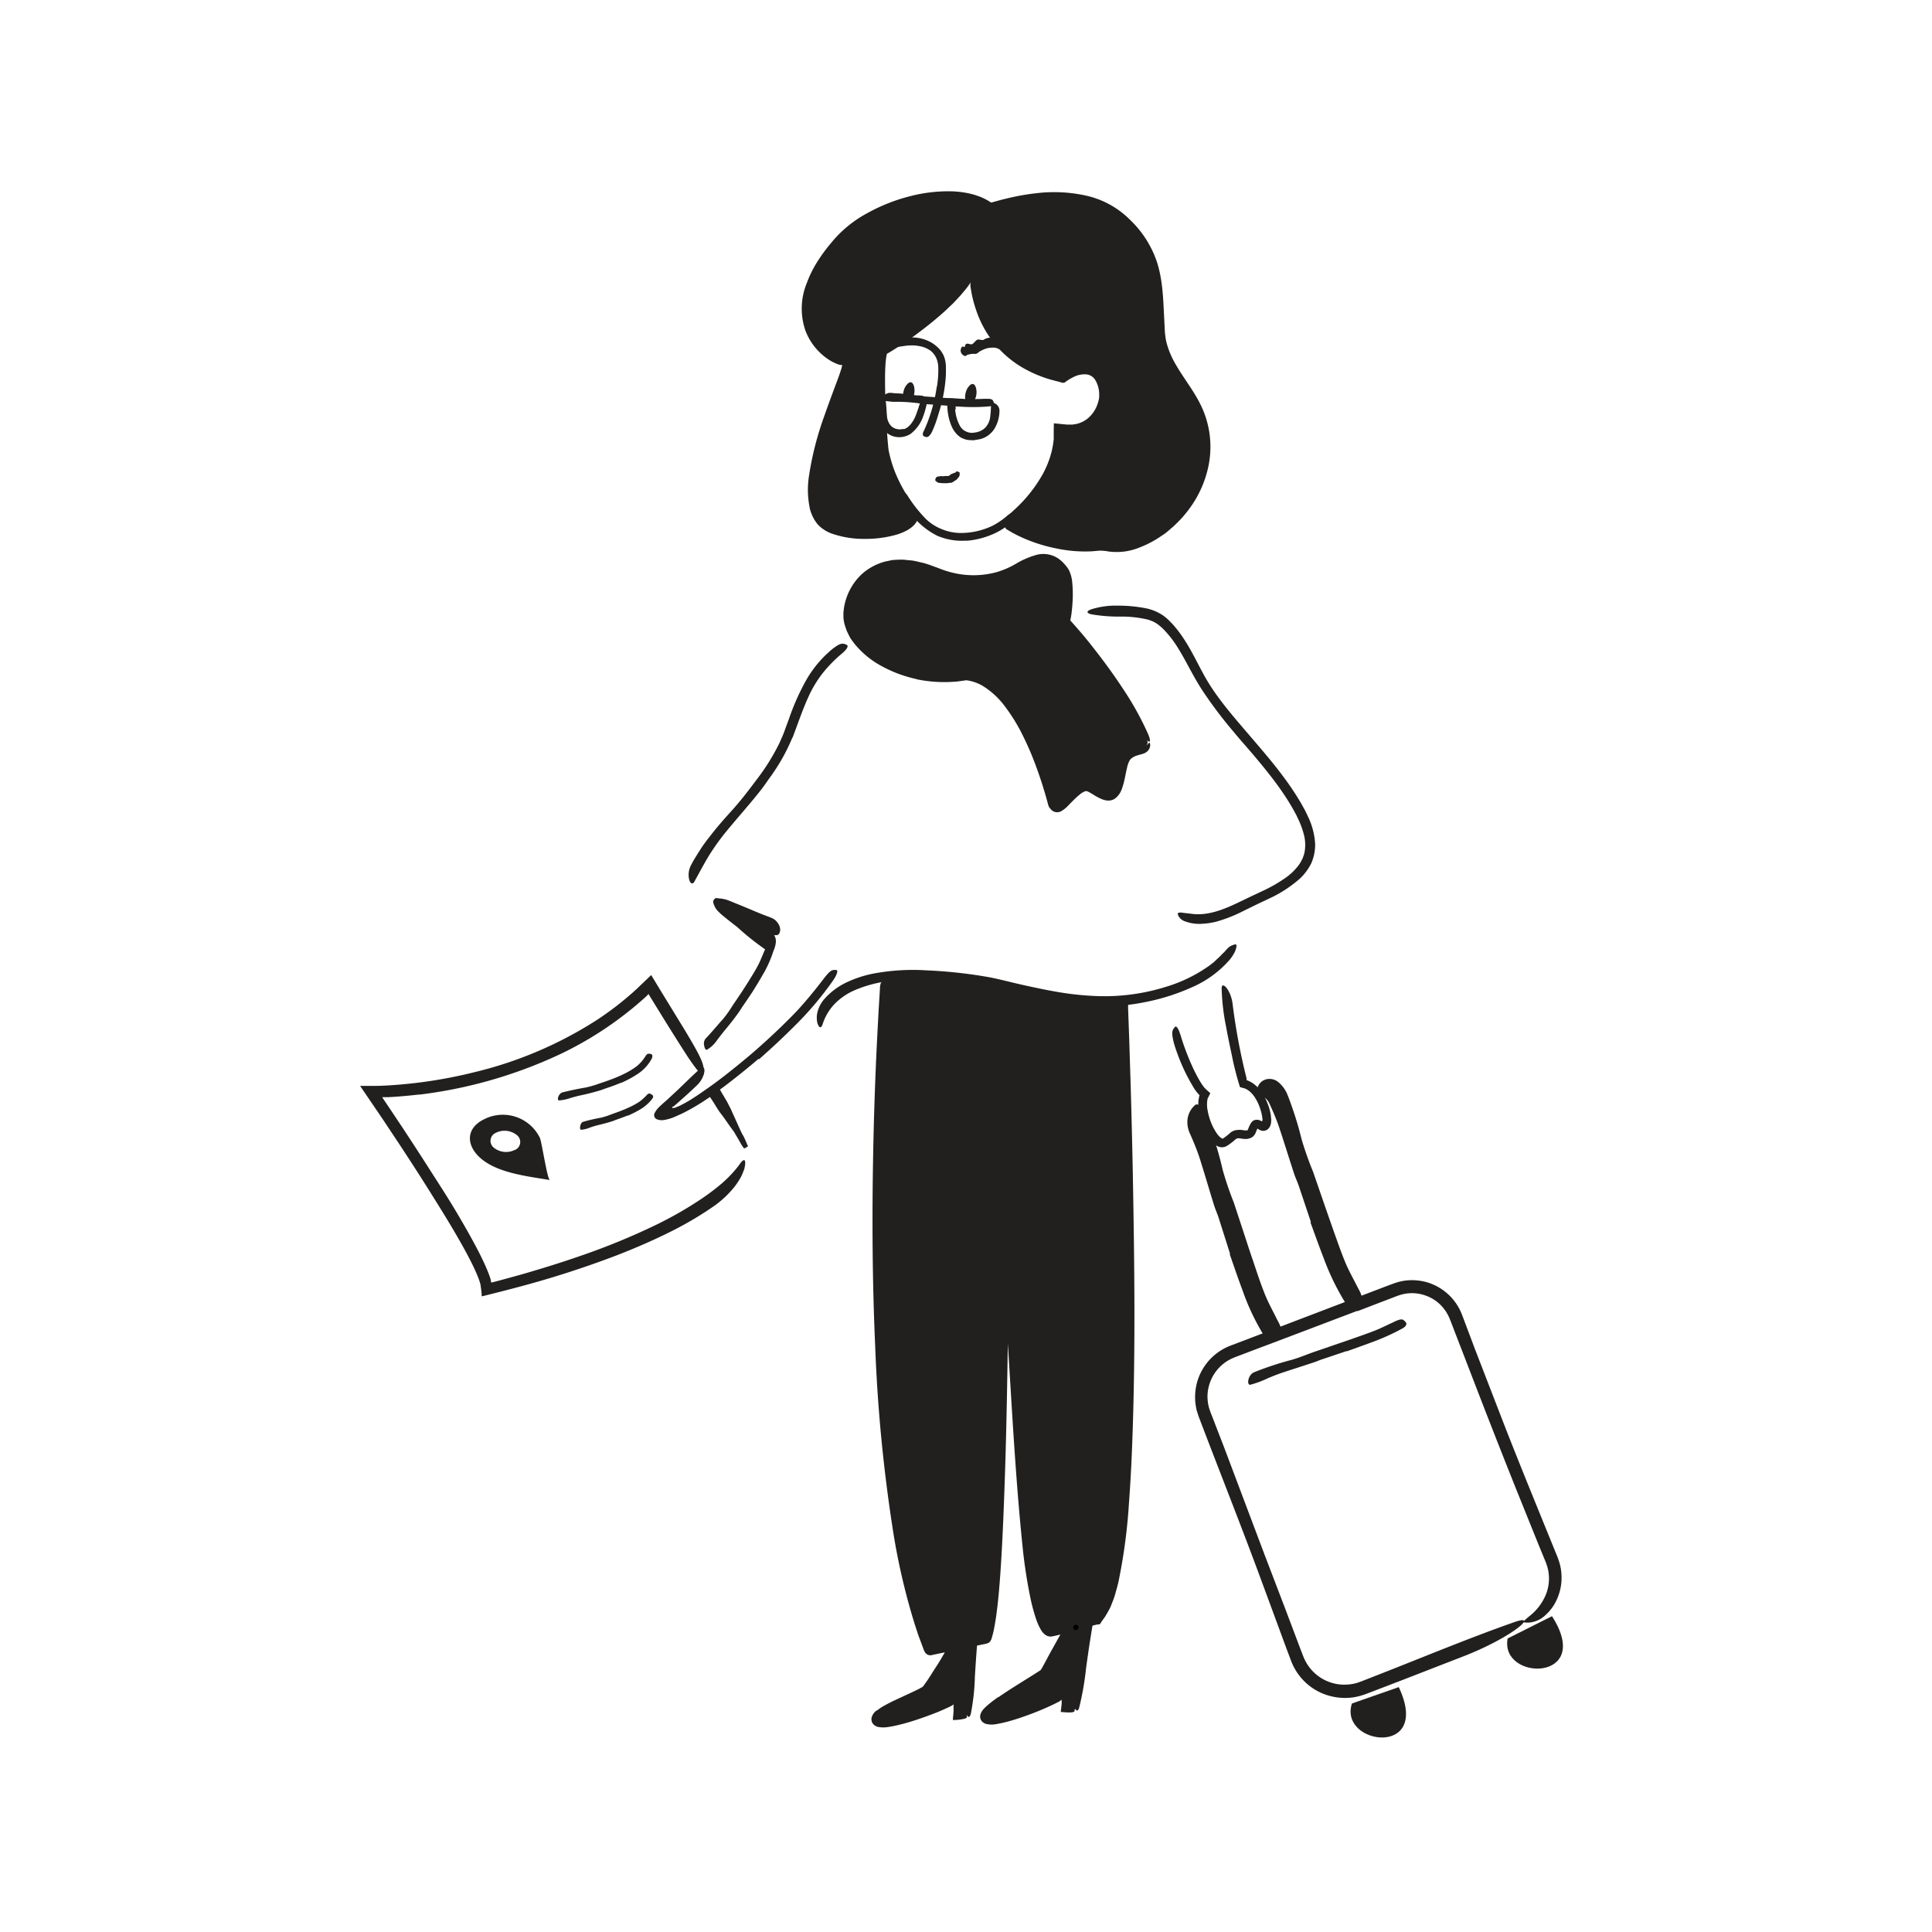 <svg id="Layer_1" data-name="Layer 1" xmlns="http://www.w3.org/2000/svg" width="520" height="520" viewBox="0 0 520 520"><defs><style>.cls-1{fill:#221f1f;}.cls-2{fill:none;stroke:#000;stroke-linecap:round;stroke-linejoin:round;stroke-width:1.44px;}.cls-3{fill:#232020;}</style></defs><title>Notioly v2</title><g id="_12.Travel" data-name="12.Travel"><path class="cls-1" d="M289.37,460.16c.81-2,3.93-24.42,3.93-24.42l-4.9,1s-7.13,13.48-7.34,13.63c-2.56,1.91-15.27,9.47-15.56,11.43-.48,3.21,22.08-5.65,21.87-7.26a30.2,30.2,0,0,1-.52,5.24Z"/><path class="cls-1" d="M268.76,456.78c1.9-1.32,3.83-2.54,5.75-3.75l2.88-1.8,1.43-.9,1.26-.82c.05,0,0,0,.11-.14l.28-.47c.88-1.54,1.68-3.15,2.56-4.71l4.67-8.39,6.61-1.25.12,0s0,.07,0,.11l0,.24-.08.49-.14,1-.29,1.89-.39,2.43c-.45,2.77-.84,5.56-1.22,8.32a76.84,76.84,0,0,1-1.86,10.63c-.43,1.25-.92.71-1.27-.28a10.1,10.1,0,0,1-.32-4.82q.87-5.38,1.73-10.78c.31-1.8.61-3.6.92-5.4.1-.63.09-.49.12-.59l.09-.26s-.12,0-.2,0h-.23l-.34.05-1.13.18a5.72,5.72,0,0,1-.6.09l-.11.17-.3.55-.67,1.22-1.32,2.47-2.66,4.94L283,449.07l-.56,1-.29.5a1.56,1.56,0,0,1-.25.36.83.83,0,0,0-.13.18l-.16.15-.65.45-.55.36-1.1.71-2.2,1.38c-1.47.92-2.92,1.84-4.36,2.79-1.27.83-2.53,1.67-3.74,2.55l-.7.52-.45.37a3.24,3.24,0,0,0-.43.4c-.12.15-.29.32-.25.53s.52.23.79.24a5.53,5.53,0,0,0,.9-.11l.56-.11.82-.2,1.65-.45c2.19-.63,4.35-1.4,6.46-2.24,1.47-.59,2.91-1.23,4.3-1.93l1-.54,1.27-.7c.26-.15.54-.34.81-.52.09.11.18.24.27.37s.19,0,.28,0a5.2,5.2,0,0,0,.91-.38c.07,0,.15-.1.09-.15a2,2,0,0,0,1,.4,12.2,12.2,0,0,1-.07,2.22c-.05.41-.1.79-.14,1.15l0,.21a2.24,2.24,0,0,1-.1.37,1,1,0,0,1,.39.3c.08.13.38.33.53.57a2.72,2.72,0,0,1,.34.49c.05.47-.32.8-3.73.46,0-.26.06-.54.09-.83l.15-1.36,0-.35,0-.18v-.14c0-.13,0-.22-.06-.3a.46.46,0,0,0-.07-.14.19.19,0,0,1-.05.09,1.37,1.37,0,0,1-.21.21l-.06.07h0l-.18.11-.41.21c-1.09.57-2.2,1.08-3.32,1.57q-3.36,1.47-6.89,2.65c-1.2.4-2.41.77-3.66,1.09l-.95.23-.7.15-.9.17a6.45,6.45,0,0,1-3.05-.07,2.35,2.35,0,0,1-.88-.57,1.94,1.94,0,0,1-.53-1.07,2,2,0,0,1,.1-1,3.42,3.42,0,0,1,.65-1.13,5.12,5.12,0,0,1,.56-.6,7.45,7.45,0,0,1,.64-.59c.23-.19.44-.39.68-.57l.62-.49c.51-.39,1-.76,1.54-1.13Z"/><path class="cls-1" d="M260.26,461.82c.86-2,2-21.76,2-21.76s-6.18,2.82-6.27,2.75c1,.72-6.5,11.9-6.84,12.14-2.61,1.85-12.75,5.69-13.09,7.64-.56,3.2,22-5.11,22-6.72a39.14,39.14,0,0,1-.35,5.95Z"/><path class="cls-1" d="M236,460.41a15.13,15.13,0,0,1,2.31-1.5l.64-.35.51-.26.71-.36,2.85-1.33,2.8-1.3,1.36-.66.65-.35.3-.17.2-.12.06-.06.17-.21.39-.55c1-1.34,1.83-2.77,2.74-4.16.7-1.07,1.38-2.15,2-3.24.32-.55.62-1.09.89-1.63.13-.27.26-.54.35-.78l0-.09,0,0s0,0,.09,0l.83,0c.07-.14.18-.32.14-.37l.14-.12s.06,0,.06-.08l-.07-.3-.15-.58c.05-.1.19-.1.28-.15l.9-.37,1.57-.65,4.56-2-.35,4.72c-.21,2.63-.38,5.27-.54,7.88a58.48,58.48,0,0,1-1.12,10.12c-.18.59-.46.81-.66.69A2.19,2.19,0,0,1,260,461a9.34,9.34,0,0,1-.62-4.48l.72-8.27c.22-2.5.55-6.58.61-6l-.25,0-.1,0a1.11,1.11,0,0,0-.22.07l-.91.36-1.37.54-.35.14-.17.06-.23.07c0,.05,0,.1,0,.18v.06l-.06.18-.13.33c-.17.43-.36.81-.55,1.19-.38.75-.78,1.47-1.19,2.19-.83,1.42-1.69,2.82-2.59,4.17l-1.28,1.89-.66.94-.34.47c-.06.07-.12.17-.24.3a2,2,0,0,1-.33.32l-.2.13-.14.09-.28.17-.54.3-1.08.55-2.15,1c-1.43.66-2.85,1.31-4.25,2l-1.29.65a8.81,8.81,0,0,0-.91.55,2.1,2.1,0,0,0-.41.38c-.12.13-.16.38,0,.47a1.88,1.88,0,0,0,1,.08,8.11,8.11,0,0,0,.82-.12l.42-.08.68-.16c1-.25,2.07-.53,3.1-.84,2.05-.61,4.08-1.32,6.07-2.1.94-.37,1.87-.77,2.77-1.19l1.34-.65.7-.37.51-.28.26-.15.12-.06.12.26A8,8,0,0,0,258,456c.09,0,.16-.12.14-.15a1.3,1.3,0,0,0,.23.18,2.25,2.25,0,0,0,.75.32l0,.37c0,.54,0,1.11,0,1.7l-.06,1.42,0,.41,0,.18a2,2,0,0,1-.08.33c.31.11.42.3.87.74a3,3,0,0,1,.39.44c.12.23-.06.45-.49.62a14.06,14.06,0,0,1-3.26.39l0-.57c.06-.57.13-1.17.16-1.75l0-.45,0-.36V459l0-.09a.72.72,0,0,0,0-.14.29.29,0,0,0,0-.08l0,0-.05.07a1.19,1.19,0,0,1-.16.16,13.77,13.77,0,0,1-1.69.85q-1.23.57-2.49,1.08-2.52,1-5.11,1.88c-1.12.38-2.25.73-3.4,1.05q-.85.24-1.74.45l-.44.11-.77.17c-.56.12-1.13.23-1.66.3a7.56,7.56,0,0,1-2.77,0,2.41,2.41,0,0,1-1.45-.9,1.94,1.94,0,0,1-.36-1,1.79,1.79,0,0,1,.11-.84,3.52,3.52,0,0,1,1.24-1.68Z"/><path class="cls-1" d="M417.72,435c11.4,17.76-14.11,17.58-11.94,6Z"/><path class="cls-1" d="M376.48,454.09c9,19.08-16.25,15.61-12.61,4.41Z"/><path class="cls-1" d="M308.91,199.72c-4.19-9.95-14.39-24.33-21.94-32.55.54-1.24,1.64-10.9-.41-13.72-5.12-7-11-1.15-15.82.83a24.88,24.88,0,0,1-18.69-.2c-18.6-7.55-25,7.21-23.38,13.46,2.46,9.25,17.47,16.44,31.51,13.78,14.37,1.47,22,28.08,23.72,35,.55,2.18,4.66-4.77,8-5.19,2-.25,5,3.54,7,2.52,2.48-1.29,2.26-8.51,4.29-10.31C305.78,201,308.36,202.94,308.91,199.72Z"/><path class="cls-1" d="M246.67,182.77a34.54,34.54,0,0,1-9.08-3.33,24.1,24.1,0,0,1-7.62-6.19l-.74-1-.36-.52-.3-.57L228,170c-.18-.39-.3-.82-.45-1.23a9.39,9.39,0,0,1-.54-2.63V164.8l.16-1.28a15.88,15.88,0,0,1,4.65-8.87,15.2,15.2,0,0,1,6.47-3.52l1.81-.38c.61-.06,1.21-.08,1.82-.12l.91,0c.3,0,.6,0,.9.07l1.79.17c1,.14,2,.44,3.06.66a29.8,29.8,0,0,1,2.94,1c1,.33,1.85.71,2.74,1a25.62,25.62,0,0,0,2.73.75,23.62,23.62,0,0,0,11.18-.27,22.83,22.83,0,0,0,5.21-2.24,22.6,22.6,0,0,1,5.72-2.46,7.18,7.18,0,0,1,6.44,1.56,9.06,9.06,0,0,1,1.15,1.17,7.71,7.71,0,0,1,1,1.37,9.52,9.52,0,0,1,.89,3.2,33.05,33.05,0,0,1,.1,5.44c-.06.9-.13,1.8-.24,2.7a16.49,16.49,0,0,1-.38,2.22l1.42,1.6c.58.67,1.17,1.33,1.73,2q1.69,2,3.32,4.11c2.78,3.55,5.44,7.2,7.92,11a81.45,81.45,0,0,1,6.57,11.9c1.08,2.64.27,2.52-1.29.66a94.47,94.47,0,0,1-6.88-9.61c-2.41-3.82-5-7.53-7.73-11.15-1.37-1.8-2.76-3.59-4.2-5.33q-1.08-1.31-2.19-2.58l-.74-.83q-.29-.31-.54-.63c-.16-.22-.46-.41-.28-.7l.19-.8c.07-.27.15-.61.16-.68,0-.26.1-.52.14-.79a37.57,37.57,0,0,0,.4-6.53,14.31,14.31,0,0,0-.36-3,4.72,4.72,0,0,0-.41-1.08c-.28-.35-.6-.78-.92-1.13a6,6,0,0,0-2.17-1.48,5.21,5.21,0,0,0-2.61,0,11.94,11.94,0,0,0-2.9,1.07c-1,.47-2,1-3,1.56a25.79,25.79,0,0,1-17.22,2.27,27.41,27.41,0,0,1-4.26-1.26c-.72-.28-1.32-.46-2-.7s-1.28-.46-1.93-.65a21.53,21.53,0,0,0-7.9-.71,12,12,0,0,0-7.37,3.81,12.76,12.76,0,0,0-2.33,3.55,13.59,13.59,0,0,0-1.05,4.12,9.05,9.05,0,0,0,.12,2,3.69,3.69,0,0,0,.27,1c.12.33.22.67.35,1a14.49,14.49,0,0,0,2.39,3.57,23.15,23.15,0,0,0,7.15,5.22,32.24,32.24,0,0,0,10.64,3.07c.92.08,1.85.21,2.78.2a23.42,23.42,0,0,0,2.78,0l1.39-.08,1.38-.2.69-.1.43-.06.26,0,.25,0c.55.1,1,.14,1.53.28a14.42,14.42,0,0,1,4.23,1.79,19.45,19.45,0,0,1,3.56,2.8,35.25,35.25,0,0,1,5.45,7,81.33,81.33,0,0,1,7.14,15.93c.39,1.13.75,2.26,1.1,3.39l.87,2.92a2.36,2.36,0,0,0,.24.69c.1.09.24,0,.35,0a3,3,0,0,0,.3-.23c.18-.16.35-.34.52-.51l.94-1a24.37,24.37,0,0,1,2.16-2,6.48,6.48,0,0,1,3-1.45,4.34,4.34,0,0,1,2.44.6c.63.34,1.18.7,1.71,1a8.65,8.65,0,0,0,1.52.8,1.94,1.94,0,0,0,.59.15.76.76,0,0,0,.36-.08l.15-.12a5,5,0,0,0,1-2c.25-.86.44-1.78.66-2.75a12.57,12.57,0,0,1,1.73-4.76c.15-.17.31-.34.47-.5l.43-.33a6,6,0,0,1,.86-.52,6.24,6.24,0,0,1,1.6-.51,17.29,17.29,0,0,1,2-.14,1.76,1.76,0,0,0,1-.29,2.13,2.13,0,0,0,.43-.38,2.79,2.79,0,0,1,.34-.39c.17-.15.29-.08.35.23a1.67,1.67,0,0,1,0,.66,2.27,2.27,0,0,1-.47,1.06,2.81,2.81,0,0,1-1.3.89c-.49.18-1,.29-1.42.42a5.09,5.09,0,0,0-1.25.49,4.12,4.12,0,0,0-.57.39l-.28.24a1,1,0,0,1-.15.2,6.65,6.65,0,0,0-.75,2.05c-.2.82-.37,1.69-.56,2.59a22.16,22.16,0,0,1-.73,2.82,5.78,5.78,0,0,1-.29.75,5,5,0,0,1-1.95,2.34,5,5,0,0,1-.82.29,3.69,3.69,0,0,1-.88.06,3.9,3.9,0,0,1-.77-.12,4.4,4.4,0,0,1-.64-.2,12.81,12.81,0,0,1-2-1c-.56-.35-1.09-.68-1.56-.93a2.14,2.14,0,0,0-.86-.31,4.3,4.3,0,0,0-1.64.91,21.78,21.78,0,0,0-1.92,1.76l-1.07,1.08a8.76,8.76,0,0,1-2,1.66,2.29,2.29,0,0,1-2,.12A2.66,2.66,0,0,1,283,218c-.11-.11-.21-.25-.32-.37l-.32-.38c-.08-.18-.15-.4-.23-.6l-.57-2.1-.33-1.13-.69-2.26q-.72-2.25-1.53-4.47a81.47,81.47,0,0,0-3.71-8.7,47.23,47.23,0,0,0-4.66-7.64,21.64,21.64,0,0,0-6.25-5.81,11.79,11.79,0,0,0-3.78-1.37l-.44-.07h0l-.13,0-1.22.17-1.22.17-1.22.08a37,37,0,0,1-9.75-.71Z"/><path class="cls-1" d="M213.25,198.57a51.14,51.14,0,0,1-6,10.66c-.86,1.2-1.66,2.42-2.58,3.56-3.18,4.05-6.62,7.8-9.79,11.74A63.81,63.81,0,0,0,191,230c-1.49,2.42-2.79,4.92-4.15,7.37-.46.76-1.05.4-1.34-.57a5.55,5.55,0,0,1,.56-4.09c.69-1.36,1.53-2.62,2.33-3.9s1.7-2.49,2.63-3.65c1.82-2.39,3.78-4.62,5.78-6.82,2.39-2.63,4.63-5.54,6.77-8.41a58,58,0,0,0,6.2-9.93c.48-1.1,1-2.18,1.39-3.32l1.27-3.46a62.67,62.67,0,0,1,4.62-10.29,30.29,30.29,0,0,1,5.44-6.89c.49-.43.93-.89,1.45-1.29,1.9-1.49,2.68-1.69,3.47-1.38a2,2,0,0,1,.54.23c.48.35-.08,1.23-1.35,2.3a37.25,37.25,0,0,0-5.17,5.26,31.44,31.44,0,0,0-3.86,6.42c-1.59,3.48-2.84,7.24-4.28,11Z"/><path class="cls-1" d="M349.12,219.81c-3.08-6.08-7.47-11.55-12-16.9-1.65-1.95-3.39-3.85-5-5.83a115.91,115.91,0,0,1-8.29-10.94c-2.58-3.85-4.45-8-6.81-11.79a28.43,28.43,0,0,0-3.54-4.64,13.26,13.26,0,0,0-2.11-1.85,9.41,9.41,0,0,0-1.17-.64,13.1,13.1,0,0,0-1.29-.46,29.93,29.93,0,0,0-7.36-.8,44.14,44.14,0,0,1-7.78-.61c-1.67-.41-1.2-1,.2-1.43a21.7,21.7,0,0,1,6.74-.91,38.44,38.44,0,0,1,8.18.81,13,13,0,0,1,4.18,1.85,14.27,14.27,0,0,1,1.7,1.46c.49.51,1,1,1.43,1.55,3.65,4.29,5.72,9.27,8.26,13.74,3.07,5.37,7.37,10.3,11.56,15.18,4.6,5.38,9.34,10.79,13.15,16.92l.87,1.42.81,1.46c.56.95,1,2,1.49,3a19.74,19.74,0,0,1,1.63,6.65,12.51,12.51,0,0,1-1,5.22,14.38,14.38,0,0,1-3.12,4.22,34,34,0,0,1-8.5,5.47l-3.45,1.64-3.4,1.67a38.36,38.36,0,0,1-7.23,2.82,19.32,19.32,0,0,1-3.5.53A11,11,0,0,1,319,248a3.12,3.12,0,0,1-1.72-1.31A3.46,3.46,0,0,1,317,246c-.07-.32.33-.43,1.07-.37.37.05.83.12,1.37.17s1.16.15,1.85.22c4.15.37,8.25-1.29,12.41-3.3l3.18-1.53,3.2-1.5a40,40,0,0,0,5.89-3.4,15.54,15.54,0,0,0,3.44-3.26,9.19,9.19,0,0,0,.64-.94l.53-1,.36-1a7.69,7.69,0,0,0,.24-1.08,10.78,10.78,0,0,0-.29-4.56,22.19,22.19,0,0,0-1.77-4.58Z"/><path class="cls-1" d="M208.37,251.59c-.42.79-.86,1.62-1.32,2.47-4.65-3.43-11.22-7.69-13.93-10.64a.66.66,0,0,1,.74-1c3.29,1.41,9.68,3.62,13.37,5.53A2.71,2.71,0,0,1,208.37,251.59Z"/><path class="cls-1" d="M199.7,246.47A8.45,8.45,0,0,0,199,246c-.17-.07-.34,0-.33.06a.22.22,0,0,0,0,.15,1.65,1.65,0,0,0,.3.26l.08.08a3.6,3.6,0,0,0,.25.33l.2.22a2.36,2.36,0,0,0,.4.36c1,.85,2.08,1.68,3.14,2.49.47.37,1,.72,1.45,1.06l1.41,1,.49.27.19.11c.06,0,.12.12.17,0a3.16,3.16,0,0,1,.7-1c.19-.16.86,0,1.19.85a3.34,3.34,0,0,1,.14,1.68,6.82,6.82,0,0,1-.7,2.19l-.24.46-.12.22s0,0,0,0l-.06,0-.11-.08-.94-.68-1.79-1.31-1.21-.89-.92-.71c-1.22-.95-2.42-1.94-3.59-3l-.51-.45c-.2-.17-.28-.24-.64-.52l-1.79-1.4c-.59-.46-1.14-.92-1.7-1.38s-1-.91-1.42-1.33l-.16-.2a5.57,5.57,0,0,1-.93-2,1.13,1.13,0,0,1,.25-.74.86.86,0,0,1,.6-.39l1,.12a8.47,8.47,0,0,1,1.85.37c.86.3,1.82.73,2.72,1.08,3.1,1.25,4.39,1.84,6.31,2.62.71.29,1.42.55,2.14.82.37.15.68.25,1.11.45a3.57,3.57,0,0,1,1.22,1,3.51,3.51,0,0,1,.69,1.22,2.38,2.38,0,0,1-.08,1.83.91.91,0,0,1-.89.48,2.2,2.2,0,0,1-.52,0c-.53-.19-.7-.75-.87-1.2a1.52,1.52,0,0,0-.58-.79,1.3,1.3,0,0,0-.41-.18l-.91-.38-3.81-1.54-1.44-.59-.24-.1s0,0,0,0a.8.8,0,0,0-.18-.14Z"/><path class="cls-1" d="M329,306.49h.06l0,0,.14-.08.33-.22a8.87,8.87,0,0,0,.71-.54c.24-.19.48-.4.7-.59a3.62,3.62,0,0,1,1.42-.82,5.79,5.79,0,0,1,2.52,0,2.12,2.12,0,0,0,.6,0,.48.48,0,0,0,.18,0l.08,0a.34.34,0,0,0,.08-.09c0-.09.14-.31.21-.5a7.83,7.83,0,0,1,.73-1.47,2.09,2.09,0,0,1,.25-.3l.23-.19.12-.08a.88.88,0,0,1,.22-.1,1.53,1.53,0,0,1,.4-.11h.2a1.64,1.64,0,0,1,.39,0,2.88,2.88,0,0,1,.64.19l.1.05,0,0a.43.43,0,0,0,.28.13c.22-.05.23-.32.21-.52a11.58,11.58,0,0,0-.42-2.18,13.3,13.3,0,0,0-1.65-3.73,8.16,8.16,0,0,0-1.25-1.48c-.24-.19-.48-.38-.73-.55l-.4-.2-.2-.11a2.51,2.51,0,0,0-.38-.11l-.79-.23-.2,0c0-.06-.05-.15-.08-.21l-.14-.44-.26-.82-.15-.55c-.21-.72-.41-1.45-.59-2.18-.38-1.46-.72-2.93-1-4.39-.56-2.61-1.11-5.23-1.58-7.84A58.53,58.53,0,0,1,328.81,266c0-2.11,2.47.39,2.94,4.17a164.65,164.65,0,0,0,3.77,20.08l0,.19,0,.07,0,.1s0,.08,0,.11l.16.05a8.54,8.54,0,0,1,1.36.67,9.45,9.45,0,0,1,2.56,2.56,14.73,14.73,0,0,1,1.6,3.07,13.93,13.93,0,0,1,.88,3.34c0,.19,0,.39.05.59a4,4,0,0,1,0,.85,3.12,3.12,0,0,1-.44,1.54,1.94,1.94,0,0,1-2.69.7c-.24-.12-.51-.3-.74-.42-.08,0-.07,0-.06-.14h0l-.09-.68v0c0,.07,0,.06.11.19a2.62,2.62,0,0,0,.3.31l.09.08h0a1.42,1.42,0,0,0-.17.3c-.12.27-.25.59-.39.94a3,3,0,0,1-.83,1.26,3.24,3.24,0,0,1-1.93.63,9.32,9.32,0,0,1-1.51-.16,1.79,1.79,0,0,0-.9.05,1.17,1.17,0,0,0-.33.2l-.54.47c-.31.26-.63.52-1,.77a6.39,6.39,0,0,1-1.21.74,2.6,2.6,0,0,1-2.24-.21,5.36,5.36,0,0,1-1.4-1.2,12.92,12.92,0,0,1-1.8-2.82,19.19,19.19,0,0,1-1.61-4.83,13.07,13.07,0,0,1-.23-2.59,6.85,6.85,0,0,1,.14-1.34l.08-.34,0-.09,0-.09a1.73,1.73,0,0,1,.14-.31,11.63,11.63,0,0,1-1.77-2.35,50.62,50.62,0,0,1-4.33-9.19c-.25-.7-.49-1.4-.71-2.12-.74-2.7-.68-3.64-.16-4.32a2.56,2.56,0,0,1,.37-.46c.46-.33,1,.7,1.56,2.56a67.19,67.19,0,0,0,2.89,7.7c.56,1.27,1.19,2.52,1.86,3.72.34.6.69,1.18,1.06,1.72l.28.38.15.19a.75.75,0,0,0,.19.22l.66.64.83.72-.61,1.24c-.05.12-.09.18-.16.36s0,.09,0,.15,0,.14-.05.22a8.42,8.42,0,0,0,.13,2.88,16.7,16.7,0,0,0,.89,3.06,14.71,14.71,0,0,0,1.45,2.79,6.16,6.16,0,0,0,.89,1.07,2,2,0,0,0,.55.38Z"/><path class="cls-1" d="M352.84,328.94l-3.22-9.61c-.39-1.17-.93-2.28-1.32-3.45-1.35-4.13-2.63-8.29-4-12.41-.61-1.82-1.36-3.61-2.14-5.36l-.38-.83a5.91,5.91,0,0,0-.36-.72,3.94,3.94,0,0,0-.73-.89,7.61,7.61,0,0,0-2-1.27c-.44-.21-.57-1.54.33-2.73a3.29,3.29,0,0,1,2.14-1.24,3.71,3.71,0,0,1,2.95.86,8.69,8.69,0,0,1,1.94,2.36c.12.22.24.45.34.68s.21.5.25.61l.34.87c.44,1.18.85,2.36,1.25,3.55.8,2.39,1.5,4.81,2.1,7.29a90,90,0,0,0,3.09,8.74l3.33,9.64,2.07,5.93c1.08,3,2.1,6,3.31,8.91.94,2.25,2.15,4.36,3.24,6.53.24.47.52.92.73,1.41.81,1.82.72,2.54-.38,3.43a8.7,8.7,0,0,1-.76.6c-.9.56-2,.12-2.82-1.13a65.88,65.88,0,0,1-5.89-12.14c-1.24-3.16-2.37-6.38-3.55-9.58Z"/><path class="cls-1" d="M331.08,337.48,328,327.77c-.38-1.17-.9-2.29-1.27-3.48-1.29-4.17-2.51-8.37-3.83-12.52-.59-1.85-1.32-3.65-2.08-5.41l-.37-.85c-.13-.27-.25-.53-.42-1a7,7,0,0,1-.45-2.53,6,6,0,0,1,2.08-4.55c.88-.68,1.56.6,2.2,1.88a17.49,17.49,0,0,0,1,1.74c.32.47.58.76.57,1a2.07,2.07,0,0,0,.05.61c0,.05,0,.11,0,.16l.09.26.32.89c.43,1.18.83,2.37,1.21,3.58q1.14,3.6,2,7.36a87.72,87.72,0,0,0,3,8.81l3.2,9.74c.65,2,1.3,4,2,6,1,3,2,6.06,3.19,9,.92,2.27,2.11,4.39,3.18,6.57.24.48.52.94.73,1.43.79,1.84.67,2.56-.5,3.48a9.17,9.17,0,0,1-.81.62c-1,.58-2.09.14-2.91-1.11a62.8,62.8,0,0,1-5.78-12.24c-1.21-3.19-2.29-6.44-3.43-9.67Z"/><path class="cls-1" d="M365.39,352.79l-22.68,8.6L337,363.54l-2.83,1.08c-.94.35-1.95.72-2.68,1.06a11.37,11.37,0,0,0-6.24,7.89,10.74,10.74,0,0,0-.15,3.79,5,5,0,0,0,.17.94,6,6,0,0,0,.24.93c.11.31.19.59.31.92l.4,1,3.19,8.25,11,29.18L346,433.2l2.75,7.29,1.38,3.65c.24.59.46,1.23.7,1.79a11.65,11.65,0,0,0,.77,1.59A11.82,11.82,0,0,0,362,453.43a12.53,12.53,0,0,0,3.1-.43c.95-.3,2.05-.74,3.12-1.16l6.41-2.52c10.93-4.32,21.85-8.82,32.95-12.72,6.91-2.44-.54,4-13.17,9l-16.79,6.52-8.41,3.23-1.06.4c-.34.13-.69.27-1.13.41a17.46,17.46,0,0,1-2.56.65,15.6,15.6,0,0,1-5.28-.07,15.27,15.27,0,0,1-9-5.17,15.59,15.59,0,0,1-2.67-4.51l-1.59-4.24q-3.12-8.49-6.27-17c-5-13.61-10.55-27.61-15.84-41.44l-1.09-2.86c-.18-.47-.35-1.06-.53-1.59s-.26-1.11-.36-1.66a15.11,15.11,0,0,1,.52-6.75,14.84,14.84,0,0,1,9.08-9.43l22.84-8.7,14-5.35c2.36-.89,4.65-1.79,7.07-2.67a14.36,14.36,0,0,1,4-.8,15.71,15.71,0,0,1,4,.36,14.5,14.5,0,0,1,9.46,7.37c.24.46.43.94.64,1.4l.51,1.34,1,2.66,2,5.32q4.11,10.63,8.19,21.18c4.27,10.91,8.64,21.53,13,32.27l.72,1.77.36.88.35,1a13.75,13.75,0,0,1,.72,4.19,14,14,0,0,1-1.42,6.52,12.08,12.08,0,0,1-2.68,3.66,7.3,7.3,0,0,1-4.36,2.2,6.22,6.22,0,0,1-1.51,0c-.27-.07-.26-.26,0-.54a16.31,16.31,0,0,1,1.33-1.16,14.42,14.42,0,0,0,4.31-5.53,11.6,11.6,0,0,0,.77-6.63,8.09,8.09,0,0,0-.19-.82,5,5,0,0,0-.24-.81l-.28-.8-.38-.91-1.51-3.67-6-14.88c-4-10-8-20.21-11.93-30.43q-2.19-5.7-4.4-11.4l-1.1-2.86c-.18-.45-.37-1-.55-1.38a9.74,9.74,0,0,0-.54-1.13,11,11,0,0,0-3.32-3.72,11.25,11.25,0,0,0-4.65-1.84,10.69,10.69,0,0,0-5,.43l-.62.2-.71.28-1.43.55-2.86,1.09-5.72,2.2Z"/><path class="cls-1" d="M202.63,266.8c-.92,1.39-1.85,2.78-2.8,4.15-.35.5-.63,1-1,1.53-1.25,1.75-2.59,3.44-4,5.12-.59.74-1.19,1.51-1.77,2.27a8.19,8.19,0,0,1-2.75,2.64c-.38.2-.66-.37-.77-1.05a2.21,2.21,0,0,1,.32-1.86c1.55-1.59,3.07-3.49,4.73-5.3a33.39,33.39,0,0,0,2.59-3.66c.93-1.37,1.87-2.75,2.78-4.14.55-.86,1.11-1.71,1.65-2.59.81-1.31,1.64-2.63,2.36-4,.57-1.06,1-2.16,1.46-3.25.11-.24.19-.49.3-.72.43-.88.72-1.07,1.38-.95a3.4,3.4,0,0,1,.46.09c.48.15.65.69.43,1.39a30.27,30.27,0,0,1-2.77,6c-.82,1.46-1.71,2.89-2.6,4.32Z"/><path class="cls-1" d="M204.15,285c-3.18,2.7-6.43,5.33-9.78,7.83-1.25.89-2.41,1.87-3.7,2.7a57.12,57.12,0,0,1-7,4.14l-2.23,1a12.28,12.28,0,0,1-2.74.78,3.54,3.54,0,0,1-2-.24,1.16,1.16,0,0,1-.62-.86c0-.17-.05-.4,0-.51s.12-.23.17-.35a6.24,6.24,0,0,1,1.15-1.54c.63-.59,1.29-1.19,2-1.8l2.66-2.46c2.19-2.06,4.3-4.22,6.53-6.17.68-.61,1.07-.12,1,.88a6.58,6.58,0,0,1-2,3.7q-1.68,1.62-3.41,3.16l-1.73,1.54-.87.76-.22.19c-.05.05-.05.05-.05,0h0l-.18.1c-.08,0-.24.13-.22.25s.2.15.58.07l.13,0,.31-.12.61-.26a9.84,9.84,0,0,0,1.22-.6,26.6,26.6,0,0,0,2.41-1.38c1.59-1,3.12-2.09,4.66-3.16,3.38-2.39,6.62-5,9.81-7.65,2-1.64,3.89-3.33,5.78-5.05,2.86-2.62,5.66-5.32,8.31-8.11,2-2.2,3.89-4.47,5.71-6.79.4-.51.77-1,1.18-1.53,1.49-1.9,2.05-2.43,2.9-2.45a3.55,3.55,0,0,1,.56,0c.54.11.25,1.15-.75,2.67a88.14,88.14,0,0,1-10.78,12.71c-3,3-6.08,5.84-9.23,8.63Z"/><path class="cls-1" d="M296.1,437.09a.12.12,0,0,1-.08.06c-.88.13-12.25,1.8-13,2-7.77,1.79-9.39-107.79-12.85-108.18-1.5-.17.43,94.89-4.76,109.82a.14.14,0,0,1-.09.08L250.33,444a.12.12,0,0,1-.14-.08c-18-44.79-14.54-141.83-12.23-178.74A.13.13,0,0,1,238,265c19.94-7.33,41.47,7.61,64.39,4.9a.11.11,0,0,1,.13.11C304.13,308.34,307.25,417.82,296.1,437.09Z"/><path class="cls-1" d="M238.77,289.35c-.68,16.83-1,33.67-.76,50.5s.93,33.66,2.6,50.38a277.75,277.75,0,0,0,5.87,36.18c.64,2.74,1.4,5.44,2.17,8.14l1.28,4c.2.67.47,1.32.71,2l.5,1.38c.05.08.05.21.13.25l.28-.05,1.58-.32,4.17-.86,4.17-.85,2.08-.42.45-.09s.12,0,.14-.06l.05-.15.07-.23.16-.67c.11-.46.21-.93.29-1.41.18-.95.33-1.92.47-2.9.27-1.94.49-3.92.67-5.89.37-4,.63-7.94.85-11.93.42-8,.68-16,.88-24,.4-16,.51-32,.75-48l.16-7.24c0-1.21.07-2.42.14-3.64,0-.62.07-1.22.15-1.88a4.33,4.33,0,0,1,.09-.54l0-.18,0-.1.06-.16,0-.08.11-.18.15-.18a2.21,2.21,0,0,1,.23-.17,1.74,1.74,0,0,1,.38-.14,1.41,1.41,0,0,1,.35,0l.09,0,.19.05a1,1,0,0,1,.3.15,1.88,1.88,0,0,1,.67.85c.09.21.14.38.2.55a25.68,25.68,0,0,1,.7,3.74c.17,1.21.3,2.42.42,3.62.25,2.42.45,4.82.64,7.23.74,9.62,1.31,19.22,1.94,28.74.73,11,1.5,22,2.48,33,.5,5.48,1,11,1.77,16.4.36,2.71.77,5.42,1.32,8.06a32,32,0,0,0,1,3.83c.1.3.21.6.33.87l.19.38a1.8,1.8,0,0,0,.11.2.87.87,0,0,0,.31.32c.13.08.29,0,.44,0l7.24-1a30,30,0,0,1,4.87-.43,2.55,2.55,0,0,1,.43.07h0l.08.55h0l0,0,.05,0s0,0,0,0l0-.29h0l0,0a2.62,2.62,0,0,1-.41.24,31.21,31.21,0,0,1-4.17,1.42c-1,.28-2.14.59-3.42.91l-2,.5-1.07.25-.55.13-.28.07-.54.1a2.37,2.37,0,0,1-1.91-.21,4.18,4.18,0,0,1-1.43-1.54,15.69,15.69,0,0,1-1.26-2.8,50,50,0,0,1-1.6-6,135.67,135.67,0,0,1-2.06-13.6c-2.57-25-3.4-50.13-5.38-75-.13-1.54-.28-3.09-.46-4.62q-.13-1.14-.3-2.25a19.32,19.32,0,0,0-.41-2l-.05-.13v0a7.9,7.9,0,0,0,.71-.36,2.16,2.16,0,0,0,.8-.65.05.05,0,0,0,0,0c0-.06,0,.09,0-.16,0,0,0,0,0,.05a.27.27,0,0,0,.12.09,4.08,4.08,0,0,0,.44.19l.62.19a4.86,4.86,0,0,0,.67.16v.09l0,.21-.06.5c-.06.72-.1,1.5-.14,2.26-.07,1.55-.11,3.11-.15,4.67-.15,6.25-.23,12.54-.32,18.83-.19,12.58-.39,25.19-.8,37.83-.24,7.29-.51,14.66-.93,22.08-.21,3.71-.46,7.44-.81,11.18-.18,1.87-.39,3.74-.65,5.62-.14.94-.29,1.89-.47,2.84-.09.47-.18,1-.29,1.43l-.19.75c-.11.38-.21.76-.33,1.13a2,2,0,0,1-.27.52,1.08,1.08,0,0,1-.37.42,3.09,3.09,0,0,1-1.12.39l-1.76.36-2.94.62-5.9,1.23-3.53.74a1.69,1.69,0,0,1-1.9-.59,3.74,3.74,0,0,1-.52-1.08l-.41-1.09c-.35-1-.73-1.91-1.06-2.87l-.94-2.9a177.3,177.3,0,0,1-5.56-23.61,422.18,422.18,0,0,1-5-50.88c-.76-17-.87-34.05-.56-51.06q.28-15.71,1.06-31.4l.41-7.84.24-3.92.13-2.14a4.19,4.19,0,0,1,.21-1.37.66.66,0,0,1,.16-.28l.26-.17a3,3,0,0,1,.63-.28l2.26-.67a12.22,12.22,0,0,1,2-.49l2-.34a13.69,13.69,0,0,1,2-.26,47.73,47.73,0,0,1,8,0c8.11.69,15.85,2.9,23.59,4.62,3.87.87,7.75,1.61,11.65,2.1,1,.11,1.95.17,2.92.26l1.47.12,1.46,0c1,0,1.95,0,2.92,0l3.38-.25a3.31,3.31,0,0,1,1,.07l.4.1a.27.27,0,0,1,.17.13l.08.18a4,4,0,0,1,.23.88c0,.35,0,.71,0,1.07l.12,3.18.21,5.92q.18,5.91.37,11.81.34,11.79.57,23.5c.45,24.45.75,48.43-.16,72.63-.2,5.33-.47,10.54-.87,15.92a150.46,150.46,0,0,1-2.78,21.05c-.23,1.14-.54,2.15-.79,3.06a18.72,18.72,0,0,1-.8,2.43c-.28.72-.51,1.37-.8,1.94s-.58,1.08-.87,1.55c-.12.22-.26.45-.4.68l-.48.67a8.66,8.66,0,0,1-.81,1c-.35.35-.41.13-.24-.57a12.73,12.73,0,0,1,.44-1.38c.16-.6.36-1.33.59-2.17a122.56,122.56,0,0,0,2.69-16.08c.62-5.32,1-10.72,1.34-16.16s.55-10.91.73-16.43c.33-11,.45-22.17.44-33.4,0-22.47-.49-45.27-1.26-68.1-.13-3.39-.25-6.78-.38-10.2h0l-.36,0-1.44.1c-1,.06-1.91,0-2.87,0-1.92,0-3.8-.18-5.7-.33A107.44,107.44,0,0,1,279,270.24c-7.29-1.56-14.37-3.54-21.47-4.55-.89-.15-1.77-.19-2.66-.29a23.6,23.6,0,0,0-2.64-.19l-2.64-.07-2.61.16c-.44,0-.88,0-1.3.11l-1.28.22-1.28.22a6.58,6.58,0,0,0-1.26.28l-1.24.37-.5.14,0,0s0,0,0,0l0,.58c-.46,7.34-.81,14.69-1.1,22.05Z"/><path class="cls-1" d="M289,270.27a166.22,166.22,0,0,1-18.65-3.69c-2.25-.57-4.41-1-6.65-1.35A88.37,88.37,0,0,0,239.9,264a32.94,32.94,0,0,0-10.07,2.61,16.93,16.93,0,0,0-5.26,3.67,14.1,14.1,0,0,0-3.16,5.39c-.39,1.24-1,1-1.41-.33a6.2,6.2,0,0,1,0-2.82,8.38,8.38,0,0,1,1.82-3.57,18.5,18.5,0,0,1,6.16-4.6,30.33,30.33,0,0,1,7-2.29,57.47,57.47,0,0,1,14.37-.89,126.42,126.42,0,0,1,17.32,1.93c3.18.65,6.19,1.47,9.27,2.14s6.15,1.33,9.24,1.83a76.58,76.58,0,0,0,11.48,1.06,55.46,55.46,0,0,0,17.17-2.53,39.75,39.75,0,0,0,11.79-5.79l1.11-.87,1-.95c.66-.56,1.11-1.13,1.56-1.53s.72-.81,1-1.08a3.6,3.6,0,0,1,1.5-1,4.43,4.43,0,0,1,.69-.21c.34,0,.41.33.22,1.05a5.49,5.49,0,0,1-.51,1.29,14.23,14.23,0,0,1-1.06,1.62,28.4,28.4,0,0,1-10.38,7.62,57.13,57.13,0,0,1-12.43,3.95,54.62,54.62,0,0,1-9.73,1.11,71.58,71.58,0,0,1-9.73-.47Z"/><polygon class="cls-2" points="289.57 438 289.56 438.02 289.56 438 289.57 438"/><path class="cls-1" d="M193.45,292.67c.22.48,2.12,3.65,2.31,4s.68,1.37.77,1.48.82,1.87,1,2.19c.09.16,2.09,4.77,2.44,5.24s1.11,2.46,1.34,2.87c.08.14-1,.73-1.06.63a8.57,8.57,0,0,1-.9-1.35c-.38-.74-1.84-3.16-1.91-3.26l-1-1.36-.45-.64c-.42-.6-.83-1.2-1.26-1.8s-.85-1.08-1.23-1.65c-.55-.83-1.06-1.69-1.6-2.54-.3-.48-.64-.94-.93-1.43-.17-.29-.26-.63-.42-.93s.32-.64.88-1.1A2.32,2.32,0,0,1,193.45,292.67Z"/><path class="cls-1" d="M112.76,294.59c-2.2.27-4.42.47-6.64.62l-1.66.1-.84,0h-.25l-.48,0a4,4,0,0,0,.21.37l.07.1.37.56.9,1.33L108,303q3.54,5.36,7,10.75c2.54,4,5.13,7.93,7.56,12,1.94,3.26,3.84,6.56,5.63,9.94.9,1.69,1.75,3.41,2.54,5.19.4.89.76,1.8,1.1,2.75l.23.74.05.17s0,0,0,0l0,.12a2.07,2.07,0,0,1,.06.5c0,.08.06,0,.1,0l.14,0,.29-.07.3-.07.82-.21,3.25-.88c2.17-.59,4.34-1.2,6.49-1.85,4.32-1.28,8.6-2.64,12.85-4.12a183.07,183.07,0,0,0,20.29-8.35,101.78,101.78,0,0,0,12.06-6.92,61,61,0,0,0,5.48-4.14,33.19,33.19,0,0,0,4.62-4.88c1.46-2.25,2.11-1.72,1.48.92a19,19,0,0,1-.92,2.21,22.29,22.29,0,0,1-1.68,2.57,27.37,27.37,0,0,1-5.56,5.24,94.45,94.45,0,0,1-12.71,7.4c-4.38,2.15-8.84,4.06-13.36,5.82a263.68,263.68,0,0,1-27.68,8.86l-3.53.92-2.25.57-1.52.38-.76.19a2.74,2.74,0,0,1-.72.14c0-1-.18-2.06-.32-3.11a2.9,2.9,0,0,0-.1-.4l-.06-.2-.12-.38c-.08-.25-.17-.5-.27-.76-.39-1-.85-2.06-1.34-3.09-1-2.06-2.08-4.11-3.23-6.13-2.28-4.06-4.74-8.07-7.2-12-3-4.84-6.1-9.64-9.23-14.41l-4.74-7.14-6.12-9c1.28,0,2.6,0,3.84,0s2.67-.07,3.24-.1a126.83,126.83,0,0,0,23.49-3.54,107.2,107.2,0,0,0,33-14,83.84,83.84,0,0,0,10.86-8.44l3.34-3.2.49-.47c.09-.15.14,0,.19.09l.17.28.69,1.13,1.33,2.2,3.61,5.9,3.18,5.19c3.91,6.52,5,8.72,5.05,10.56a7.77,7.77,0,0,1,0,1.23c-.2,1-2.25-1.43-5.24-6.13q-3.35-5.24-6.67-10.64c-.56-.9-1.12-1.8-1.67-2.71l-.84-1.36-.36-.59,0-.06-.08-.09s-.06.07-.09.09l0,.06-.22.21c-.4.38-.79.77-1.21,1.12a95,95,0,0,1-22.17,14.69,124.32,124.32,0,0,1-38,10.93Z"/><path class="cls-1" d="M296.78,148.23a51.6,51.6,0,0,1-25-7.34c-.5-.32,13.83-9.65,13.75-24.88a10,10,0,0,0,12.16-9.74c-.29-7.72-5.89-9.23-11.7-5.06-25.66-5.5-23.53-30.61-23.53-30.61-3.33,10.62-23.23,23.13-24.49,23.64-2,.81-.43,25.22,0,27.5,2.2,10.63,8.42,16,7.86,17.6-1.8,5.3-20.5,6.39-25,1-8.44-10.21,9.21-43.26,6.71-43-4.18.36-21-11.35-2-32.66,9.14-10.3,31.26-16.27,40.92-9.25.37.27,23.66-8.75,36.7,3.87,9.93,9.61,8.76,18.1,9.52,30.44.41,6.6,5.12,11.94,8.35,17.4C332.77,126.91,314.14,148.62,296.78,148.23Z"/><path class="cls-1" d="M221.63,72.77a25.5,25.5,0,0,0-2.75,6.5,15.32,15.32,0,0,0-.23,6.76,13.55,13.55,0,0,0,5.44,8.25,10.85,10.85,0,0,0,1.41.86c.24.11.48.22.72.31l.36.13.74.15a2.18,2.18,0,0,1,.7.12l.33.09a.75.75,0,0,1,.22.13,1.78,1.78,0,0,1,.38.28,1.44,1.44,0,0,1,.3.52,4.34,4.34,0,0,1-.16,2.54c-.15.53-.21.7-.29,1l-.26.75-.52,1.48-2.15,5.78c-1.41,3.83-2.74,7.68-3.81,11.58a50.09,50.09,0,0,0-2,11.75,15.52,15.52,0,0,0,.75,5.55A7.24,7.24,0,0,0,222,139.5a6.2,6.2,0,0,0,2,1.43,17.58,17.58,0,0,0,5.31,1.37,30.14,30.14,0,0,0,5.7.11,25.42,25.42,0,0,0,5.54-1,11.33,11.33,0,0,0,2.43-1,5.35,5.35,0,0,0,.93-.69,3.36,3.36,0,0,0,.32-.37.57.57,0,0,0,.11-.19.33.33,0,0,0,0-.3,9.18,9.18,0,0,0-.54-1l-1.37-2.15a41.58,41.58,0,0,1-4.76-9.86c-.27-.87-.52-1.76-.74-2.65-.1-.47-.19-.85-.3-1.4s-.12-.94-.16-1.4c-.17-1.8-.29-3.57-.39-5.35-.21-3.56-.35-7.11-.39-10.68,0-1.79,0-3.58.08-5.38,0-.91.1-1.82.22-2.76a10.54,10.54,0,0,1,.3-1.51,2.26,2.26,0,0,1,1.29-1.65c2.21-1.27,4.25-2.67,6.31-4.13s4-3,6-4.6a61.71,61.71,0,0,0,5.49-5.1l1.27-1.36,1.18-1.42a6.53,6.53,0,0,0,.57-.73l.74-1a15,15,0,0,0,1.63-3l.63-.24c.18-.09.49-.15.52-.27l.56-.67a2.84,2.84,0,0,0,1,1.73c0,.91,0,1.61.07,2.41s.13,1.47.24,2.13c.12.87.28,1.74.48,2.59a30.23,30.23,0,0,0,1.6,5A25.75,25.75,0,0,0,271.72,93,26.86,26.86,0,0,0,281,98.75c.84.36,1.74.6,2.61.88.44.15.9.24,1.34.35a3.35,3.35,0,0,0,.91.19l.31-.2a6.89,6.89,0,0,1,.64-.4,14.43,14.43,0,0,1,1.36-.69,10.29,10.29,0,0,1,3-.84,7,7,0,0,1,3.25.43,5.75,5.75,0,0,1,2.57,2.09,8.62,8.62,0,0,1,1.3,2.89c.09.5.21,1,.27,1.51s.11,1,.1,1.53a11.45,11.45,0,0,1-1.88,5.83,10.37,10.37,0,0,1-4.64,4,13.49,13.49,0,0,1-1.66.56c-.57.11-1.14.21-1.71.27l-.86,0h-.7l-.7-.06c0,.3,0,.54,0,.88-.05.66-.12,1.32-.22,2a24.65,24.65,0,0,1-.89,3.87A30.06,30.06,0,0,1,282,131a40.1,40.1,0,0,1-4.83,6.16c-.9,1-1.83,1.86-2.79,2.72l-.63.57-.14.13a.35.35,0,0,0-.05.08s.05,0,.07.05l.32.2.46.26c.37.21.74.41,1.13.6.75.4,1.53.75,2.31,1.1,1.57.69,3.17,1.29,4.8,1.83a55.5,55.5,0,0,0,10,2.28c2.72.34,4,.49,4.1.75s-1,.55-3.16.67a37.3,37.3,0,0,1-9-.73,44.13,44.13,0,0,1-6.11-1.64c-1.07-.38-2.17-.81-3.28-1.3-.55-.26-1.12-.52-1.68-.8l-1.14-.61-1.55-.91-.81-1.22a1.11,1.11,0,0,1,0-.67,1.73,1.73,0,0,1,.3-.72,9.78,9.78,0,0,1,1.51-1.51l1.08-1a38.11,38.11,0,0,0,7.74-9.67,25.65,25.65,0,0,0,2.28-5.64,22.8,22.8,0,0,0,.59-3l.09-.75,0-.37,0-.61c0-1.1,0-2.22.05-3.32l2.29.23,1.14.11.18,0h.45c.33,0,.66,0,1,0l.93-.15a7.38,7.38,0,0,0,3.25-1.61,8.76,8.76,0,0,0,2.21-3,10.2,10.2,0,0,0,.6-1.82,6,6,0,0,0,.14-.9l0-.39c0-.13,0-.32,0-.48a7.69,7.69,0,0,0-1-3.54,3.17,3.17,0,0,0-2.4-1.61,6.43,6.43,0,0,0-3.47.69c-.29.13-.58.31-.88.46a4.92,4.92,0,0,0-.43.26l-.79.52c-.58.68-1.38.13-2.07,0l-1.18-.3a33.47,33.47,0,0,1-8.89-3.74,27.83,27.83,0,0,1-7.29-6.44,29.16,29.16,0,0,1-4.64-8.51,34.58,34.58,0,0,1-1.28-4.66l-.21-1.18c-.06-.35-.15-1-.13-.85l0-.37c0-.2,0-.44,0-.66a3.8,3.8,0,0,1-.27.53c-.05.07-.09.14-.15.21l-.35.48c-.6.8-1.26,1.53-1.88,2.29l-2,2.14-2.11,2c-2.36,2.15-4.85,4.15-7.43,6.07a89.52,89.52,0,0,1-8.08,5.41c-.16,0-.22.18-.26.36a11.22,11.22,0,0,0-.21,1.29c-.11.92-.16,1.88-.2,2.85-.06,1.93-.05,3.89,0,5.86.08,3.93.28,7.89.56,11.83.08,1,.16,2,.26,2.94a9.54,9.54,0,0,0,.19,1.35c.1.47.2.94.33,1.4a32.77,32.77,0,0,0,1.9,5.44,41.28,41.28,0,0,0,2.75,5.11l1.6,2.51a16,16,0,0,1,.82,1.39,5.11,5.11,0,0,1,.41,1.07,2.36,2.36,0,0,1-.06,1.21l-.25.57a4.17,4.17,0,0,1-.32.49,4.55,4.55,0,0,1-.63.74,8.19,8.19,0,0,1-1.42,1.06,13.93,13.93,0,0,1-3,1.29,30.06,30.06,0,0,1-8.65,1.16,26,26,0,0,1-8.67-1.36,9.57,9.57,0,0,1-4-2.56A10.58,10.58,0,0,1,218,137a24.33,24.33,0,0,1-.28-8.78,84,84,0,0,1,4.22-16.47c.92-2.66,1.9-5.29,2.88-7.91.48-1.31,1-2.62,1.41-3.92l.28-.87c0-.15.08-.29.11-.44s.09-.35-.07-.39a1.61,1.61,0,0,1-.44,0l-.23-.06-.41-.14c-.29-.1-.56-.23-.83-.35a12,12,0,0,1-1.54-.84,16.5,16.5,0,0,1-2.67-2.18,16,16,0,0,1-3.68-5.76,18.11,18.11,0,0,1,.41-12.73A30.1,30.1,0,0,1,220,70.42a44.2,44.2,0,0,1,3.72-5.06,32.11,32.11,0,0,1,9.73-8,48,48,0,0,1,11.64-4.59A41,41,0,0,1,256,51.49a25.61,25.61,0,0,1,5.49.73,19.31,19.31,0,0,1,2.66.89,12.48,12.48,0,0,1,1.28.61l.62.34.45.3.19.13a.78.78,0,0,0,.22,0l.59-.16,1.62-.45c1.09-.28,2.18-.55,3.28-.79A59.23,59.23,0,0,1,279,52a39.71,39.71,0,0,1,13.48.69,24.1,24.1,0,0,1,11.79,6.59,27.86,27.86,0,0,1,7.17,11.39c1.5,4.74,1.63,9.65,1.87,14.38l.18,3.55a20.53,20.53,0,0,0,.42,3.39,23.43,23.43,0,0,0,2.64,6.28c2.3,4,5.44,7.69,7.33,12.3a25.57,25.57,0,0,1,1.44,14.55,29.1,29.1,0,0,1-5.2,11.79,30.48,30.48,0,0,1-3.68,4.19c-.59.61-1.24,1.11-1.81,1.62s-1.19,1-1.77,1.34a28,28,0,0,1-6.13,3.29,16.12,16.12,0,0,1-7.5,1.17,11,11,0,0,1-2.25-.38c-.37-.13-.24-.27.31-.4.27-.07.66-.13,1.14-.2l1.72-.34A29.52,29.52,0,0,0,311.42,142a31,31,0,0,0,8.14-9,25.75,25.75,0,0,0,3.53-11.59,23.33,23.33,0,0,0-2.59-11.81c-1.89-3.65-4.75-7.12-6.92-11.22a22.88,22.88,0,0,1-2.42-6.73c-.13-.6-.15-1.23-.22-1.84l-.1-1.68-.17-3.34c-.2-4.44-.38-8.8-1.54-12.81a24.88,24.88,0,0,0-6.45-10.59A21.35,21.35,0,0,0,292,55.27a36.72,36.72,0,0,0-12.66-.67,58.2,58.2,0,0,0-6.41,1c-1.07.23-2.13.49-3.18.77l-1.6.44-.46.13a5.42,5.42,0,0,1-.8.17.74.74,0,0,1-.39,0l-.19,0-.09,0h-.07s-.06.26,0,.14h0l-.73-.3-.6-.4a3,3,0,0,0-.3-.18l-.64-.35a13.21,13.21,0,0,0-1.34-.58,16.43,16.43,0,0,0-2.91-.8,26.77,26.77,0,0,0-6.22-.35,42.81,42.81,0,0,0-12.47,2.68A39.93,39.93,0,0,0,229.8,63a28.55,28.55,0,0,0-4.42,4.5,42.54,42.54,0,0,0-3.67,5.24Z"/><path class="cls-1" d="M362.43,363.65l-6.59,2.21c-.8.27-1.58.62-2.38.88-2.83.94-5.67,1.83-8.5,2.78-1.25.42-2.48.92-3.69,1.42a25.09,25.09,0,0,1-4.75,1.76c-1,.21-.71-2.68,1.1-3.39a86.19,86.19,0,0,1,9.82-3.25c2-.53,4-1.4,6-2.1l6.63-2.28c1.35-.46,2.72-.92,4.07-1.4,2.05-.73,4.12-1.43,6.12-2.23,1.56-.62,3-1.38,4.54-2.07.34-.16.65-.33,1-.47,1.26-.53,1.73-.51,2.26.05a4,4,0,0,1,.35.38c.32.47,0,1.09-.92,1.6a59.17,59.17,0,0,1-8.43,3.79c-2.18.82-4.4,1.59-6.6,2.39Z"/><path class="cls-1" d="M129.85,301.48c-4.56,2.51-4.22,6.92-.63,10.13,4.51,4.05,12.32,4.93,18.79,6-.71-.12-2.2-10.32-2.7-11.35A11.1,11.1,0,0,0,131,300.92C130.62,301.1,130.22,301.28,129.85,301.48Zm8.74,8a5.23,5.23,0,0,1-5.65-.56,2.34,2.34,0,0,1,.48-4,5.23,5.23,0,0,1,5.65.56A2.34,2.34,0,0,1,138.59,309.52Z"/><path class="cls-1" d="M167.12,291.43c-1.37.58-2.76,1.08-4.15,1.54-.51.17-1,.38-1.51.53-1.81.54-3.64,1-5.47,1.38-.81.18-1.61.41-2.4.63a11.84,11.84,0,0,1-3.11.67c-.68,0-.19-1.92,1-2.19,2-.49,4.12-.94,6.24-1.3a28.18,28.18,0,0,0,3.75-1.11c1.37-.45,2.73-.92,4.05-1.45.83-.33,1.63-.69,2.42-1.08a20.07,20.07,0,0,0,3.4-2.05,10,10,0,0,0,2-2.15,4.41,4.41,0,0,0,.35-.53c.46-.63.63-.79,1.18-.69l.36.06c.38.11.48.57.2,1.23a11.47,11.47,0,0,1-4.26,4.43,29,29,0,0,1-4,2.12Z"/><path class="cls-1" d="M169,300.21q-1.58.63-3.15,1.17c-.39.14-.75.32-1.14.43-1.37.44-2.76.77-4.14,1.12-.62.16-1.22.36-1.81.56a7.65,7.65,0,0,1-2.36.59c-.51,0-.3-1.9.55-2.14a42.8,42.8,0,0,1,4.7-1.09,19.36,19.36,0,0,0,2.83-.9c1-.36,2.06-.73,3.07-1.14.63-.23,1.23-.52,1.84-.79a20.69,20.69,0,0,0,2.66-1.46,14.84,14.84,0,0,0,1.74-1.51c.12-.12.22-.25.34-.37.44-.42.67-.45,1.12-.18.1.07.21.12.3.19.31.24.33.65,0,1.06a11.63,11.63,0,0,1-3.49,3c-1,.57-2,1.07-3.06,1.54Z"/><path class="cls-1" d="M243.23,115.52c1.19-.3,2.29-1.61,3-3.12a16.65,16.65,0,0,0,.67-1.75c.1-.26.19-.53.28-.8l.13-.4c0-.14.08-.29.09-.3l.11-.28.05-.16c0-.06,0-.13-.05-.12l-.3-.06-.53-.07-1.76-.17c-1-.09-2.09-.13-3.13-.15h-1.55l-.52-.05c-.63-.07-1.28-.15-1.64-.16-.09,0-.17-.13-.3-.31a.84.84,0,0,1-.06-.79,2.1,2.1,0,0,1,2.05-1.09c.36,0,.7.08.92.09l1,.06c.68,0,1.36.1,2,.17s1.36.14,2,.22l1,.14.25,0,.43,0,.89.1a4,4,0,0,1,.78.32c.11.06.26.08.35.18a1.56,1.56,0,0,1,.13.4c0,.3,0,.57,0,.9l-.22,1-.19.73-.17.64c-.13.42-.26.84-.42,1.25a10.12,10.12,0,0,1-3.49,4.88,5.71,5.71,0,0,1-3.8.79,5.31,5.31,0,0,1-2.67-1.21,5.39,5.39,0,0,1-1.6-2.41,9.32,9.32,0,0,1-.46-2.13c-.06-.69-.11-1.35-.13-2,0-.3,0-.58,0-.88,0-1.09.2-1.46.79-1.64.13,0,.3-.14.39-.05s0,0,0-.06,0,0,0,0a.37.37,0,0,0,.35.17c.05-.07.07,0,.09,0l.06,0s.08.07.12.12a1.79,1.79,0,0,1,.28.88c.13,1.14.18,2.39.27,3.49a4.53,4.53,0,0,0,.92,2.53,3,3,0,0,0,1.54,1,3.63,3.63,0,0,0,2,0Z"/><path class="cls-1" d="M257.08,110.11a10.89,10.89,0,0,0,1.44,4.79c.17.22.36.41.54.61s.41.32.63.46a3.77,3.77,0,0,0,2.77.43,4.69,4.69,0,0,0,2.75-1.32,5.14,5.14,0,0,0,1.25-2.52,27.83,27.83,0,0,0,.27-3.79c0-.38.58-.45,1.15-.14a2.17,2.17,0,0,1,1.13,1.91,9.49,9.49,0,0,1-1.24,4.66,6.36,6.36,0,0,1-4,3c-.48.11-1,.16-1.44.25s-1,0-1.53,0a5.15,5.15,0,0,1-1.53-.39c-.25-.11-.5-.21-.73-.34l-.62-.48a7.05,7.05,0,0,1-1.85-2.65,13.18,13.18,0,0,1-.85-2.91c-.11-.6-.18-1.21-.23-1.81,0-.24-.06-.79-.08-1.19s0-.84,0-1.26v-.23c0-.08.14,0,.2,0l.48,0c.31,0,.63,0,1,0l1.55.1c.88.06,1.76.1,2.64.13,1.36,0,2.7,0,4.05-.08.3,0,.59,0,.89,0,1.11,0,1.46.17,1.67.75a2.7,2.7,0,0,1,.14.4c.08.44-.38.78-1.2.88a49.33,49.33,0,0,1-7.51.1l-1.42-.07h-.21s0,0,0,0,0,0,0,.08l.07.65Z"/><path class="cls-1" d="M244.45,107.81c-2.21,0-1.26-3-.76-3.77C246.32,100,247.23,107.81,244.45,107.81Z"/><path class="cls-1" d="M261.14,108.29c-2.2,0-1.25-3-.76-3.77C263,100.45,263.93,108.29,261.14,108.29Z"/><path class="cls-1" d="M252.19,104a27,27,0,0,0,.34-5.37,4.18,4.18,0,0,0-.12-.91,5.49,5.49,0,0,0-1.85-3.25,7.16,7.16,0,0,0-3-1.29,10.67,10.67,0,0,0-3-.19c-1.31.09-2.59.41-3.92.47-.41,0-.5-.53-.26-1.13A2.24,2.24,0,0,1,242.05,91a16.83,16.83,0,0,1,4.49-.12,10.21,10.21,0,0,1,4.44,1.5,9.14,9.14,0,0,1,2.22,2,8.23,8.23,0,0,1,.78,1.31,6.84,6.84,0,0,1,.44,1.42,9.73,9.73,0,0,1,.18,1.54c0,.5,0,1,0,1.48,0,1-.09,2-.19,2.92-.13,1.18-.32,2.35-.55,3.52a46.23,46.23,0,0,1-1.37,5.2,32.54,32.54,0,0,1-1.41,3.94c-.14.28-.24.58-.41.85-.63,1-1.07,1.22-1.63,1a2.62,2.62,0,0,1-.39-.15c-.38-.24-.36-.79,0-1.43a40.76,40.76,0,0,0,2.39-6.61,41.94,41.94,0,0,0,1.1-5.35Z"/><path class="cls-1" d="M259.08,95.48c.76.58.89.29,1.14.1a4.94,4.94,0,0,1,2.2-.33c.48.1,1.19-.61,1.22-.63a11.28,11.28,0,0,1,1.1-.55,5.74,5.74,0,0,1,1.13-.37,4.44,4.44,0,0,1,1.09-.12,3.69,3.69,0,0,1,1.36.13c.66.21,1.22.79,1.93.22.44-.36.78.07,1.16.14a11.23,11.23,0,0,1,1.84.66s0,.06.11,0,.17-.4.26-.61a8.53,8.53,0,0,0,.23-.85c-.11-.61-.32-1-.67-.92s-.4.14-.56,0c-.66-.41-1.5.2-2.12-.54-.05-.05-.11,0-.15,0-.57-.08-1.13-.11-1.7-.21s-1.23-.67-1.87-.72a3.39,3.39,0,0,0-2,.55c-.31.2-.71,0-1.08,0-.21,0-.45-.12-.64,0-.74.35-1.12,1.51-2,1.2-.58-.18-1.19-.29-1.33.5,0,.19-.1.32-.28.23-.63-.31-.77.33-.9.88A1.65,1.65,0,0,0,259.08,95.48Z"/><path class="cls-3" d="M256.52,107.19h0a.1.1,0,0,1-.07.06l-7.49-.54s0,0-.06-.07a0,0,0,0,0,0,0,3.28,3.28,0,0,0-.17,1.09,3.21,3.21,0,0,0,0,1.1h0s.06-.07.08-.07l.3,0,7.18.52s.05,0,.06.07l0,0a3.7,3.7,0,0,0,.17-1.09A3.52,3.52,0,0,0,256.52,107.19Z"/><path class="cls-1" d="M251.9,129.45c-.16.05-.22-.19-.12-.55a1.85,1.85,0,0,1,.25-.45l.23-.18s.54,0,.73-.1a1.53,1.53,0,0,1,.52,0,5,5,0,0,0,1-.06,1,1,0,0,1,.24,0,1.1,1.1,0,0,0,.76-.11s.08,0,.09-.09a3.79,3.79,0,0,1,.65-.42,1.49,1.49,0,0,0,.6-.24s0,0,.1,0,.18,0,.23-.09a1,1,0,0,1,.2-.22.69.69,0,0,1,.23-.07.48.48,0,0,1,.29.11c0,.07.16.07.24.1l.1,0a2.11,2.11,0,0,1,0,1l-.11.18a1.94,1.94,0,0,1-.26.37,5.58,5.58,0,0,1-.52.56.38.38,0,0,1-.21.1l-.43.31c-.21.13-.44.25-.46.26a.92.92,0,0,1-.59.09.2.2,0,0,0-.11,0,2.92,2.92,0,0,1-1,.1l-.49,0-.09,0-.11,0c-.38,0-.75-.08-1.15-.08-.09,0-.48-.24-.59-.24S252,129.42,251.9,129.45Z"/><path class="cls-1" d="M260.12,145.5a16.61,16.61,0,0,1-6.2-.7l-1.08-.36c-.36-.13-.7-.3-1-.46a20.58,20.58,0,0,1-6.05-4.91c-.76-.84-1.48-1.73-2.19-2.6a11.64,11.64,0,0,1-2.24-3.77c-.14-.48.42-.59,1.05-.48a2.55,2.55,0,0,1,1.77,1.05,37.54,37.54,0,0,0,5.05,6.43,13,13,0,0,0,4.18,2.69,13.21,13.21,0,0,0,5.33,1.06,19.11,19.11,0,0,0,3.45-.33,19.62,19.62,0,0,0,5-1.64,20.3,20.3,0,0,0,3.39-2.24c.23-.17.44-.38.68-.56.88-.67,1.23-.79,1.78-.49a3.25,3.25,0,0,1,.37.21c.36.28.22.85-.39,1.48a19.26,19.26,0,0,1-6.8,4.3,22,22,0,0,1-6.06,1.37Z"/></g></svg>